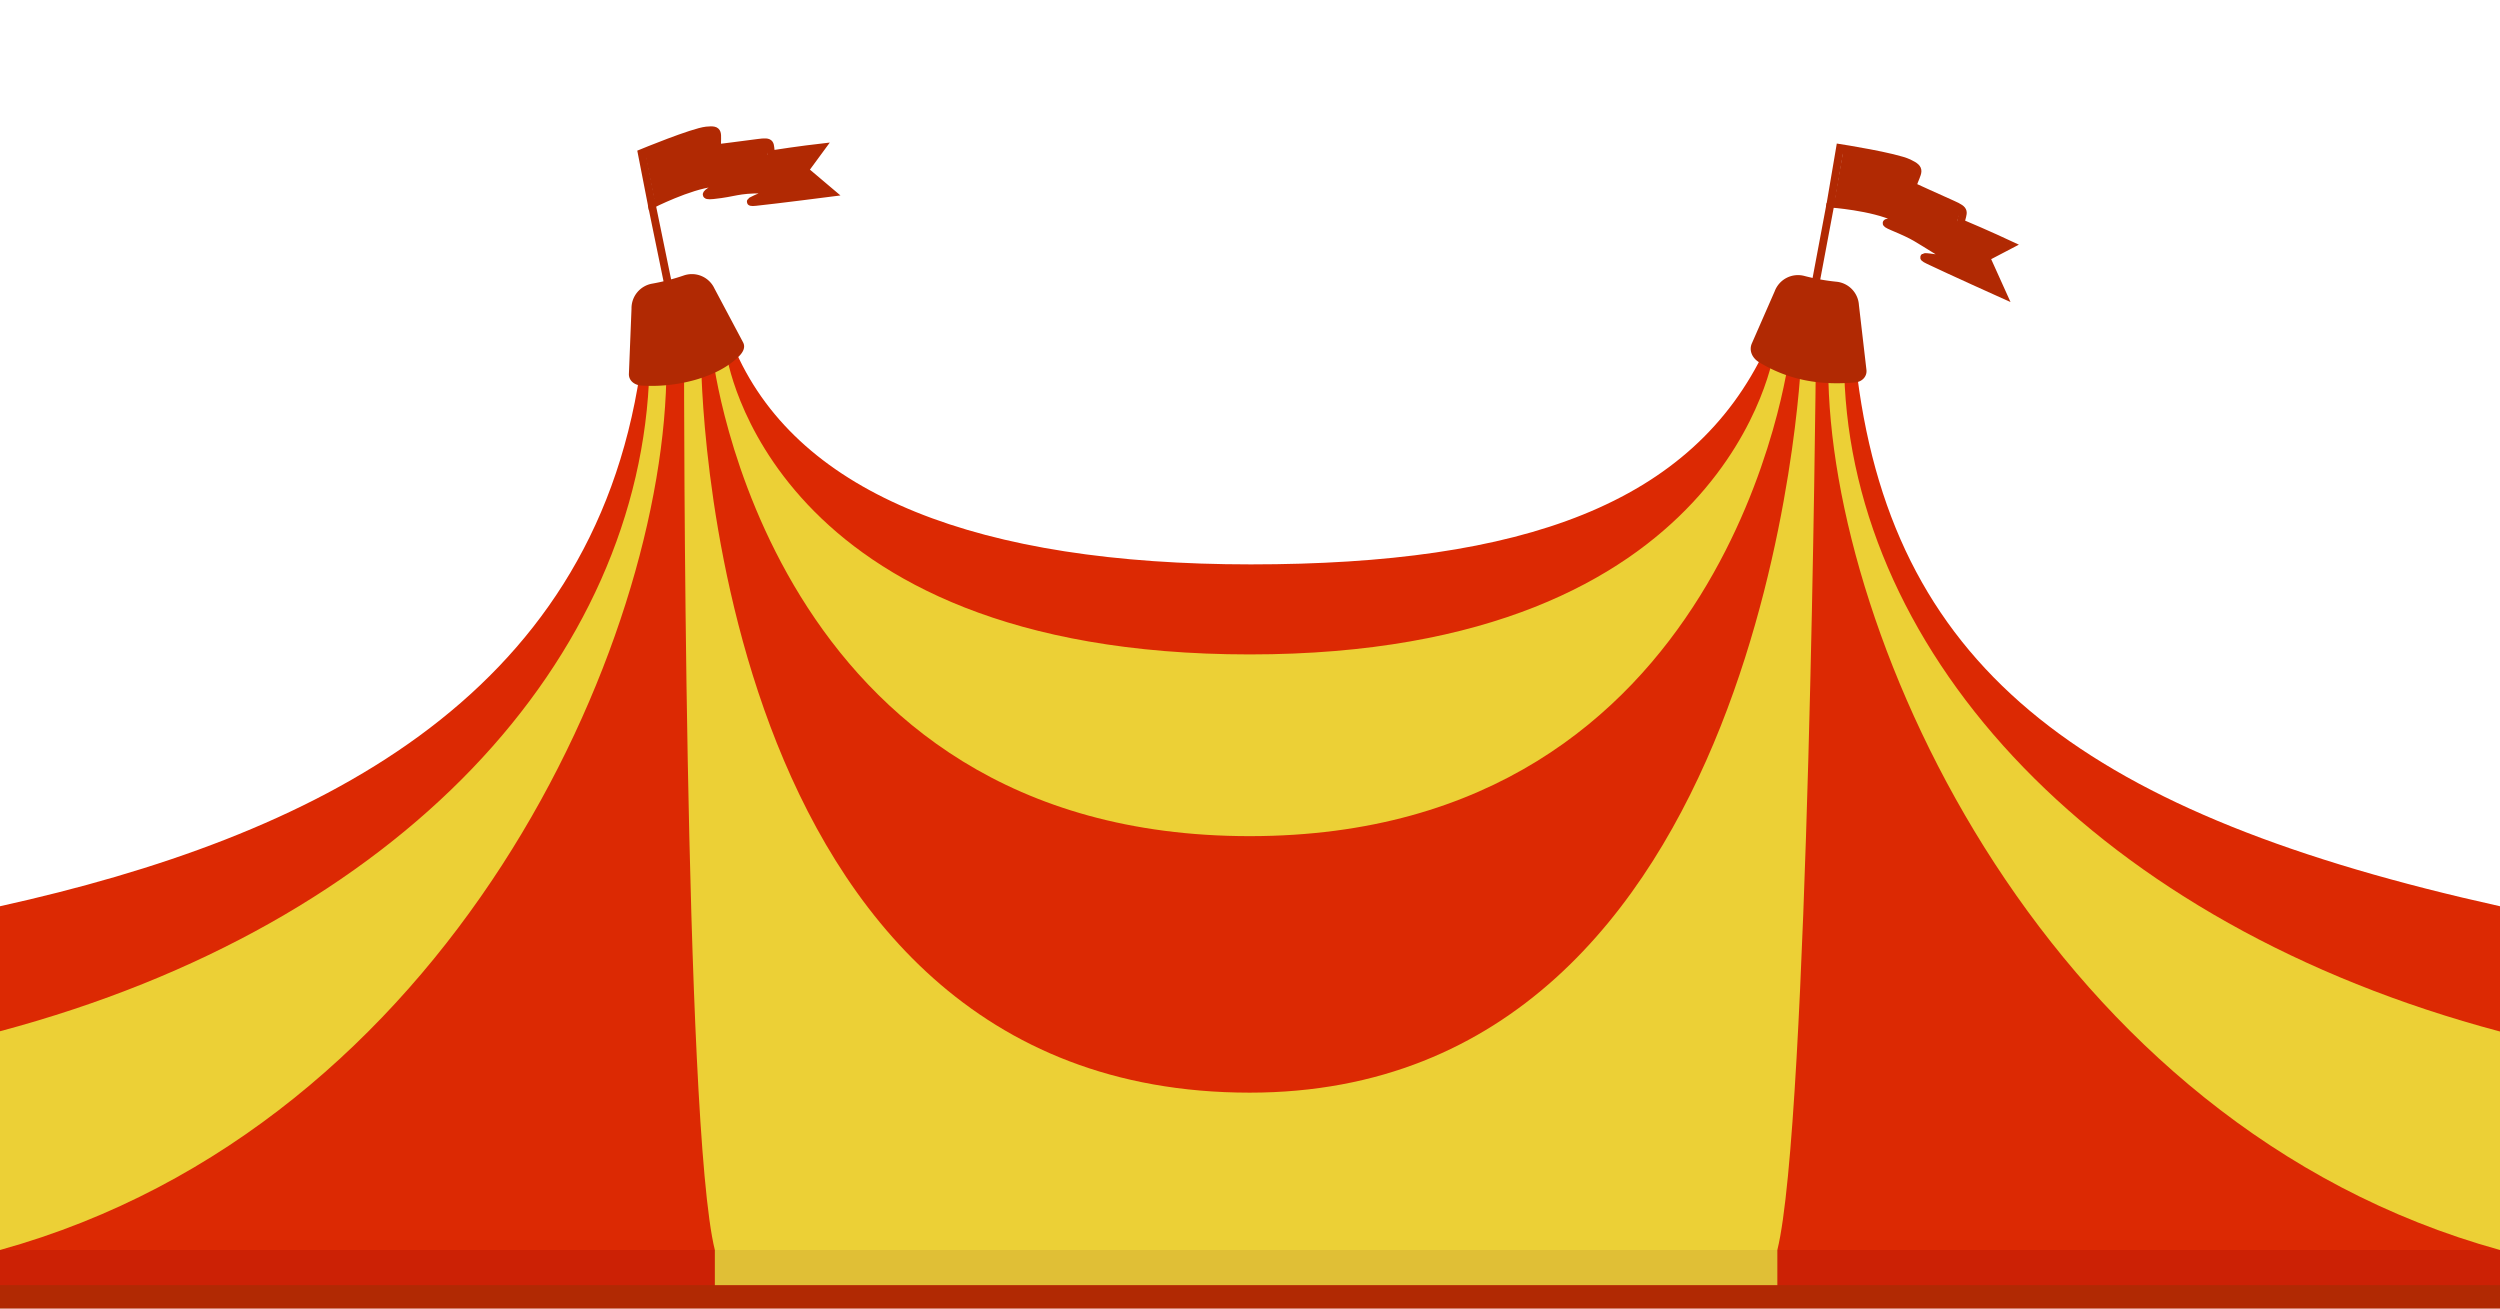 <svg xmlns="http://www.w3.org/2000/svg" xmlns:xlink="http://www.w3.org/1999/xlink" viewBox="0 0 1920 1005"><defs><style>.a{fill:#b12903;}.b,.i{fill:none;}.c{clip-path:url(#a);}.d{clip-path:url(#b);}.e{fill:#cc2105;}.f{fill:#e0bf36;}.g{fill:#dc2903;}.h{fill:#ecd036;}.i{stroke:#b12903;stroke-miterlimit:10;stroke-width:6px;}</style><clipPath id="a"><polygon class="a" points="0 1098.78 24.13 1111.9 48.2 1098.9 72.23 1111.8 96.25 1098.85 120.26 1111.77 144.25 1098.84 168.23 1111.77 192.17 1098.84 215.65 1111.76 239 1098.84 239 1098.51 263.66 1111.76 288.12 1098.84 312.22 1111.76 336.27 1098.84 360.3 1111.76 384.3 1098.84 408.28 1111.76 432.23 1098.84 456.18 1111.76 480 1098.84 480 1098.51 504.19 1111.76 528.41 1098.84 552.4 1111.76 576.39 1098.84 600.38 1111.76 624.37 1098.84 648.35 1111.76 672.29 1098.84 696.21 1111.76 720 1098.84 720 1098.51 744.22 1111.76 768.45 1098.84 792.45 1111.76 816.45 1098.84 840.44 1111.76 864.43 1098.84 888.4 1111.76 912.35 1098.84 935.74 1111.76 959 1098.84 959 1098.51 983.75 1111.76 1008.25 1098.84 1032.37 1111.76 1056.44 1098.84 1080.47 1111.76 1104.47 1098.84 1128.45 1111.76 1152.4 1098.84 1175.76 1111.76 1199 1098.84 1199 1098.51 1223.78 1111.76 1248.29 1098.84 1272.42 1111.76 1296.49 1098.84 1320.52 1111.76 1344.53 1098.84 1368.51 1111.76 1392.46 1098.84 1416.29 1111.76 1440 1098.84 1440 1098.51 1464.3 1111.76 1488.58 1098.84 1512.6 1111.76 1536.61 1098.84 1560.61 1111.76 1584.6 1098.84 1608.58 1111.76 1632.52 1098.84 1656.32 1111.76 1680 1098.84 1680 1098.51 1704.33 1111.76 1728.63 1098.84 1752.65 1111.76 1776.67 1098.84 1800.68 1111.76 1824.69 1098.84 1848.7 1111.76 1872.7 1098.84 1896.35 1111.76 1920 1098.84 1920 1005 0 1005 0 1098.78"/></clipPath><clipPath id="b"><polyline class="b" points="1920 987 1920 918 0 918 0 987"/></clipPath></defs><title>big_top</title><polygon class="a" points="0 1098.78 24.13 1111.9 48.2 1098.9 72.23 1111.8 96.25 1098.85 120.26 1111.77 144.25 1098.84 168.23 1111.77 192.17 1098.84 215.65 1111.76 239 1098.84 239 1098.51 263.66 1111.76 288.12 1098.84 312.22 1111.76 336.27 1098.84 360.3 1111.76 384.3 1098.84 408.28 1111.76 432.23 1098.84 456.18 1111.76 480 1098.84 480 1098.51 504.19 1111.76 528.41 1098.84 552.4 1111.76 576.39 1098.84 600.38 1111.76 624.37 1098.84 648.35 1111.76 672.29 1098.84 696.21 1111.76 720 1098.84 720 1098.51 744.22 1111.76 768.45 1098.84 792.45 1111.76 816.45 1098.84 840.44 1111.76 864.43 1098.84 888.4 1111.76 912.35 1098.84 935.74 1111.76 959 1098.84 959 1098.51 983.75 1111.76 1008.25 1098.84 1032.37 1111.76 1056.44 1098.84 1080.47 1111.76 1104.47 1098.84 1128.45 1111.76 1152.4 1098.84 1175.76 1111.76 1199 1098.84 1199 1098.51 1223.78 1111.76 1248.29 1098.84 1272.42 1111.76 1296.49 1098.84 1320.52 1111.76 1344.53 1098.84 1368.51 1111.76 1392.46 1098.84 1416.29 1111.76 1440 1098.84 1440 1098.51 1464.3 1111.76 1488.58 1098.84 1512.6 1111.76 1536.61 1098.84 1560.61 1111.76 1584.6 1098.84 1608.58 1111.76 1632.52 1098.84 1656.32 1111.76 1680 1098.84 1680 1098.51 1704.33 1111.76 1728.63 1098.84 1752.65 1111.76 1776.67 1098.84 1800.68 1111.76 1824.69 1098.84 1848.7 1111.76 1872.7 1098.84 1896.35 1111.76 1920 1098.84 1920 1005 0 1005 0 1098.78"/><g class="c"><rect class="a" y="1004.93" width="1920" height="106.84"/></g><rect class="a" y="960" width="1920" height="45"/><g class="d"><rect class="e" y="907.14" width="1920" height="89.6"/><rect class="f" x="549" y="907.14" width="816" height="89.61"/></g><path class="g" d="M0,960V696c241-53.41,453.82-158.7,491.54-410.16l73.86-15.09c49.21,109.42,186.39,162.7,395.23,162.7S1300,387,1356.19,267.26l70.29,22.29C1455.66,516.85,1605,626,1920,696V960"/><path class="h" d="M511.85,281.48l-13.1,2.63C492.52,505.36,308.6,709.65,0,792V960C345.68,864.15,511.85,493.82,511.85,281.48Z"/><path class="h" d="M538.45,276.46l-13.08,3.71S525,863.05,549,960h816c24-96.95,29.54-679.41,29.54-679.41l-11.26-4s-23.79,562.57-423.52,562.57C539.74,839.13,538.45,276.46,538.45,276.46Z"/><path class="h" d="M547.48,274.3S590,642.16,959.76,642.16s414.38-369,414.38-369l-11.5-3.61s-33.1,233.05-402.89,233.05S557.93,272.15,557.93,272.15Z"/><path class="h" d="M1404.11,282.82l12.28,4C1422.49,502.7,1610,709.85,1920,792.2V960C1573,864.15,1404.11,490,1404.11,282.82Z"/><line class="i" x1="514.87" y1="226.82" x2="500.54" y2="157.05"/><path class="a" d="M548.68,221.53a19.09,19.09,0,0,0-23.44-10,160.25,160.25,0,0,1-24.32,6.3A19.17,19.17,0,0,0,485,237L483,287.07c-.21,5.13,4.09,8.58,9.22,9,26.8,2,59.22-6,75.46-22.61,3-3,5-6.79,3-10.54Z"/><path class="i" d="M500.54,157s28.76-14.56,47.13-16.49-17.52,11.22.09,9.36,17.81-4.41,37.94-4.37-21.38,11.26-5.3,9.57S638.33,148,638.33,148l-20.39-17.24,12.86-17.51s-18,2.05-38.55,5.3c-1.39-8.33,1-10.32-10.33-8.77s-31.16,4-31.16,4c-.38-11.74,2.34-14.64-8.22-13.52s-49.7,17.28-49.7,17.28Z"/><path class="a" d="M503,155.83s26.28-13.34,44.65-15.28-17.52,11.22.09,9.36,17.81-4.41,37.94-4.37-21.38,11.26-5.3,9.57S638.33,148,638.33,148l-20.39-17.24,12.86-17.51s-20.7,2.46-41.25,5.7l-.5-10.09c-16.15,1.55-21.72,2.57-38.29,4.92L549.1,99.53c-18.61,2-53.85,17.2-53.85,17.2Z"/><line class="i" x1="1392.7" y1="226.36" x2="1405.84" y2="156.36"/><path class="a" d="M1363,223.61a19.09,19.09,0,0,1,22.63-11.72,160.25,160.25,0,0,0,24.72,4.47,19.17,19.17,0,0,1,17.3,17.92l5.78,49.79c.59,5.1-3.41,9.15-8.52,9.62-30.39,2.75-53.7-3.22-74-15.54-5.13-3.11-7.89-8.92-5.48-14.42Z"/><path class="i" d="M1405.87,156.37s32.22,2.27,50.12,10.85-19.86-.51-2.28,6.9,17.21,8.09,36,19.58-24.11-1.26-8.46,6.25S1538.09,226,1538.09,226l-12.77-28.31,18.43-9.64s-17.58-8.25-38-16.82c1.75-8.86,4.66-9.45-6.46-14.37S1468.68,143,1468.68,143c3.93-11.59,7.54-12.85-2.75-17.78s-52.81-11.56-52.81-11.56Z"/><path class="a" d="M1408.49,156.5s29.6,2.15,47.49,10.73-19.86-.51-2.28,6.9,17.21,8.09,36,19.58-24.11-1.26-8.46,6.25S1538.09,226,1538.09,226l-12.77-28.31,18.43-9.64s-20.26-9.4-40.67-18l3.22-10.05c-15.67-7.69-21.26-9.88-37.62-17l3.64-14.72c-18.12-8.7-56.36-14.49-56.36-14.49Z"/></svg>